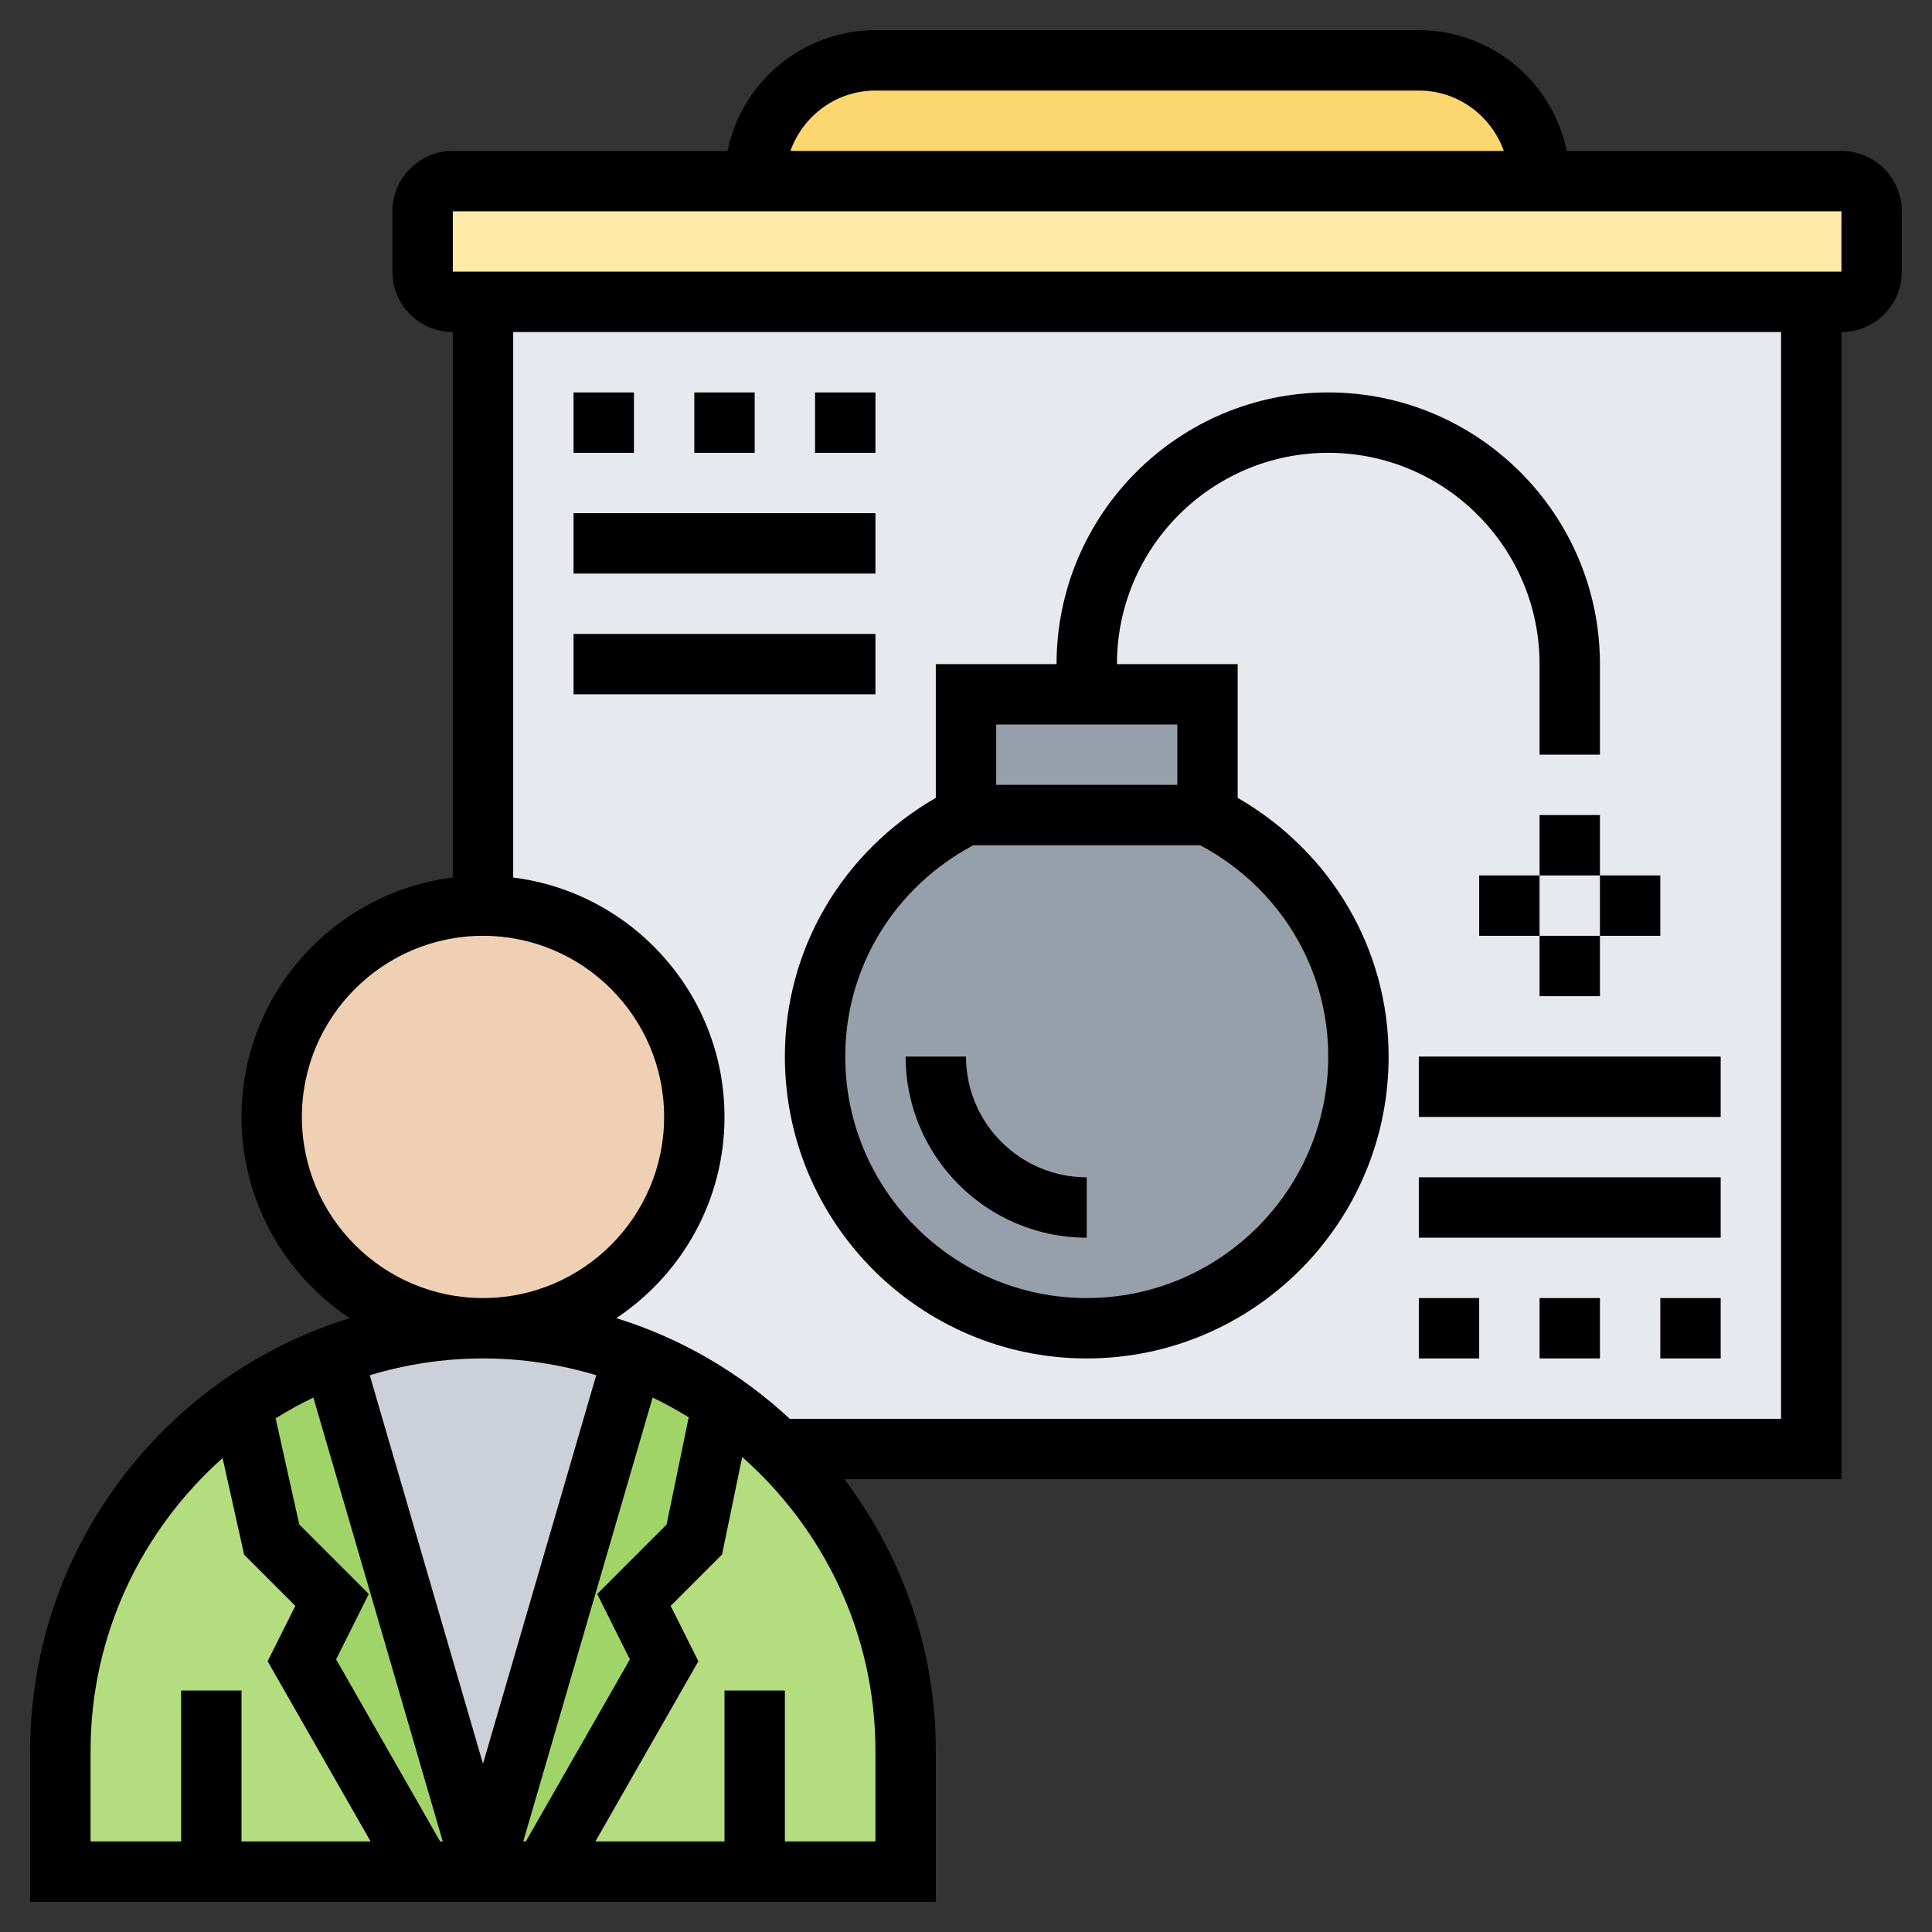 <?xml version="1.0" encoding="UTF-8"?>
<svg xmlns="http://www.w3.org/2000/svg" onmouseup="{ if(window.parent.document.onmouseup) window.parent.document.onmouseup(arguments[0]);}" width="512" viewBox="0 0 64 64" height="512" enable-background="new 0 0 64 64" id="Layer_35"><rect x="0" y="0" width="64" height="64" fill="#333333" stroke="none"/><path data-cppathid="10000" fill="#e6e9ed" d="m16 10h44v38h-44z"/><path data-cppathid="10001" fill="#969faa" d="m40 23v4h-8v-4h4z"/><path data-cppathid="10002" fill="#969faa" d="m40 27c2.96 1.47 5 4.47 5 8 0 4.97-4.03 9-9 9s-9-4.03-9-9c0-3.53 2.04-6.53 5-8z"/><path data-cppathid="10003" fill="#fcd770" d="m51 6h-26c0-2.21 1.79-4 4-4h18c2.21 0 4 1.79 4 4z"/><path data-cppathid="10004" fill="#ffeaa7" d="m62 7v2c0 .55-.45 1-1 1h-1-44-1c-.55 0-1-.45-1-1v-2c0-.55.45-1 1-1h10 26 10c.55 0 1 .45 1 1z"/><path data-cppathid="10005" fill="#b4dd7f" d="m7 62h-5v-4c0-3.86 1.57-7.36 4.1-9.9.58-.58 1.22-1.11 1.9-1.58l1 4.48 2 2-1 2 4 7z"/><path data-cppathid="10006" fill="#b4dd7f" d="m25 62h-7l4-7-1-2 2-2 .94-4.53c.66.46 1.29.97 1.86 1.53 2.59 2.55 4.2 6.09 4.2 10v4z"/><path data-cppathid="10007" fill="#a0d468" d="m11.02 44.92 4.98 17.08h-2l-4-7 1-2-2-2-1-4.48v-.01c.93-.65 1.94-1.18 3.02-1.59z"/><path data-cppathid="10008" fill="#a0d468" d="m18 62h-2l4.98-17.08c1.05.4 2.05.92 2.96 1.55l-.94 4.53-2 2 1 2z"/><path data-cppathid="10009" fill="#ccd1d9" d="m20.98 44.92-4.98 17.08-4.98-17.08c1.55-.6 3.23-.92 4.98-.92s3.43.32 4.98.92z"/><circle data-cppathid="10010" r="7" fill="#f0d0b4" cy="37" cx="16"/><path data-cppathid="10011" d="m61 5h-9.101c-.465-2.279-2.485-4-4.899-4h-18c-2.414 0-4.434 1.721-4.899 4h-9.101c-1.103 0-2 .897-2 2v2c0 1.103.897 2 2 2v18.069c-3.94.495-7 3.859-7 7.931 0 2.78 1.427 5.231 3.585 6.665-6.123 1.89-10.585 7.6-10.585 14.335v5h30v-5c0-3.379-1.136-6.49-3.028-9h33.028v-38c1.103 0 2-.897 2-2v-2c0-1.103-.897-2-2-2zm-32-2h18c1.302 0 2.402.839 2.816 2h-23.632c.414-1.161 1.514-2 2.816-2zm-19 34c0-3.309 2.691-6 6-6s6 2.691 6 6-2.691 6-6 6-6-2.691-6-6zm10.866 17.969-3.446 6.031h-.087l4.286-14.705c.411.198.81.417 1.196.656l-.734 3.554-2.298 2.298zm-6.286 6.031-3.446-6.031 1.083-2.166-2.304-2.304-.782-3.515c.403-.252.82-.481 1.25-.688l4.286 14.704zm5.171-15.443-3.751 12.869-3.751-12.869c1.189-.359 2.447-.557 3.751-.557s2.562.198 3.751.557zm-16.751 12.443c0-3.857 1.698-7.316 4.374-9.699l.713 3.2 1.696 1.696-.917 1.834 3.411 5.969h-4.277v-5h-2v5h-3zm26 3h-3v-5h-2v5h-4.277l3.411-5.969-.917-1.834 1.702-1.702.667-3.23c2.7 2.384 4.414 5.859 4.414 9.735zm30-14h-32.836c-1.628-1.505-3.579-2.665-5.749-3.335 2.158-1.434 3.585-3.885 3.585-6.665 0-4.072-3.06-7.436-7-7.931v-18.069h42zm2-38h-46v-2h46z"/><path data-cppathid="10012" d="m26 35c0 5.514 4.486 10 10 10s10-4.486 10-10c0-3.567-1.909-6.784-5-8.57v-4.43h-4c0-3.859 3.141-7 7-7s7 3.141 7 7v3h2v-3c0-4.963-4.037-9-9-9s-9 4.037-9 9h-4v4.43c-3.091 1.786-5 5.003-5 8.57zm13-11v2h-6v-2zm-6.758 4h7.516c2.623 1.396 4.242 4.058 4.242 7 0 4.411-3.589 8-8 8s-8-3.589-8-8c0-2.942 1.619-5.604 4.242-7z"/><path data-cppathid="10013" d="m51 31h2v2h-2z"/><path data-cppathid="10014" d="m53 29h2v2h-2z"/><path data-cppathid="10015" d="m49 29h2v2h-2z"/><path data-cppathid="10016" d="m51 27h2v2h-2z"/><path data-cppathid="10017" d="m47 35h10v2h-10z"/><path data-cppathid="10018" d="m47 39h10v2h-10z"/><path data-cppathid="10019" d="m47 43h2v2h-2z"/><path data-cppathid="10020" d="m51 43h2v2h-2z"/><path data-cppathid="10021" d="m55 43h2v2h-2z"/><path data-cppathid="10022" d="m19 13h2v2h-2z"/><path data-cppathid="10023" d="m23 13h2v2h-2z"/><path data-cppathid="10024" d="m27 13h2v2h-2z"/><path data-cppathid="10025" d="m19 17h10v2h-10z"/><path data-cppathid="10026" d="m19 21h10v2h-10z"/><path data-cppathid="10027" d="m36 41v-2c-2.206 0-4-1.794-4-4h-2c0 3.309 2.691 6 6 6z"/></svg>